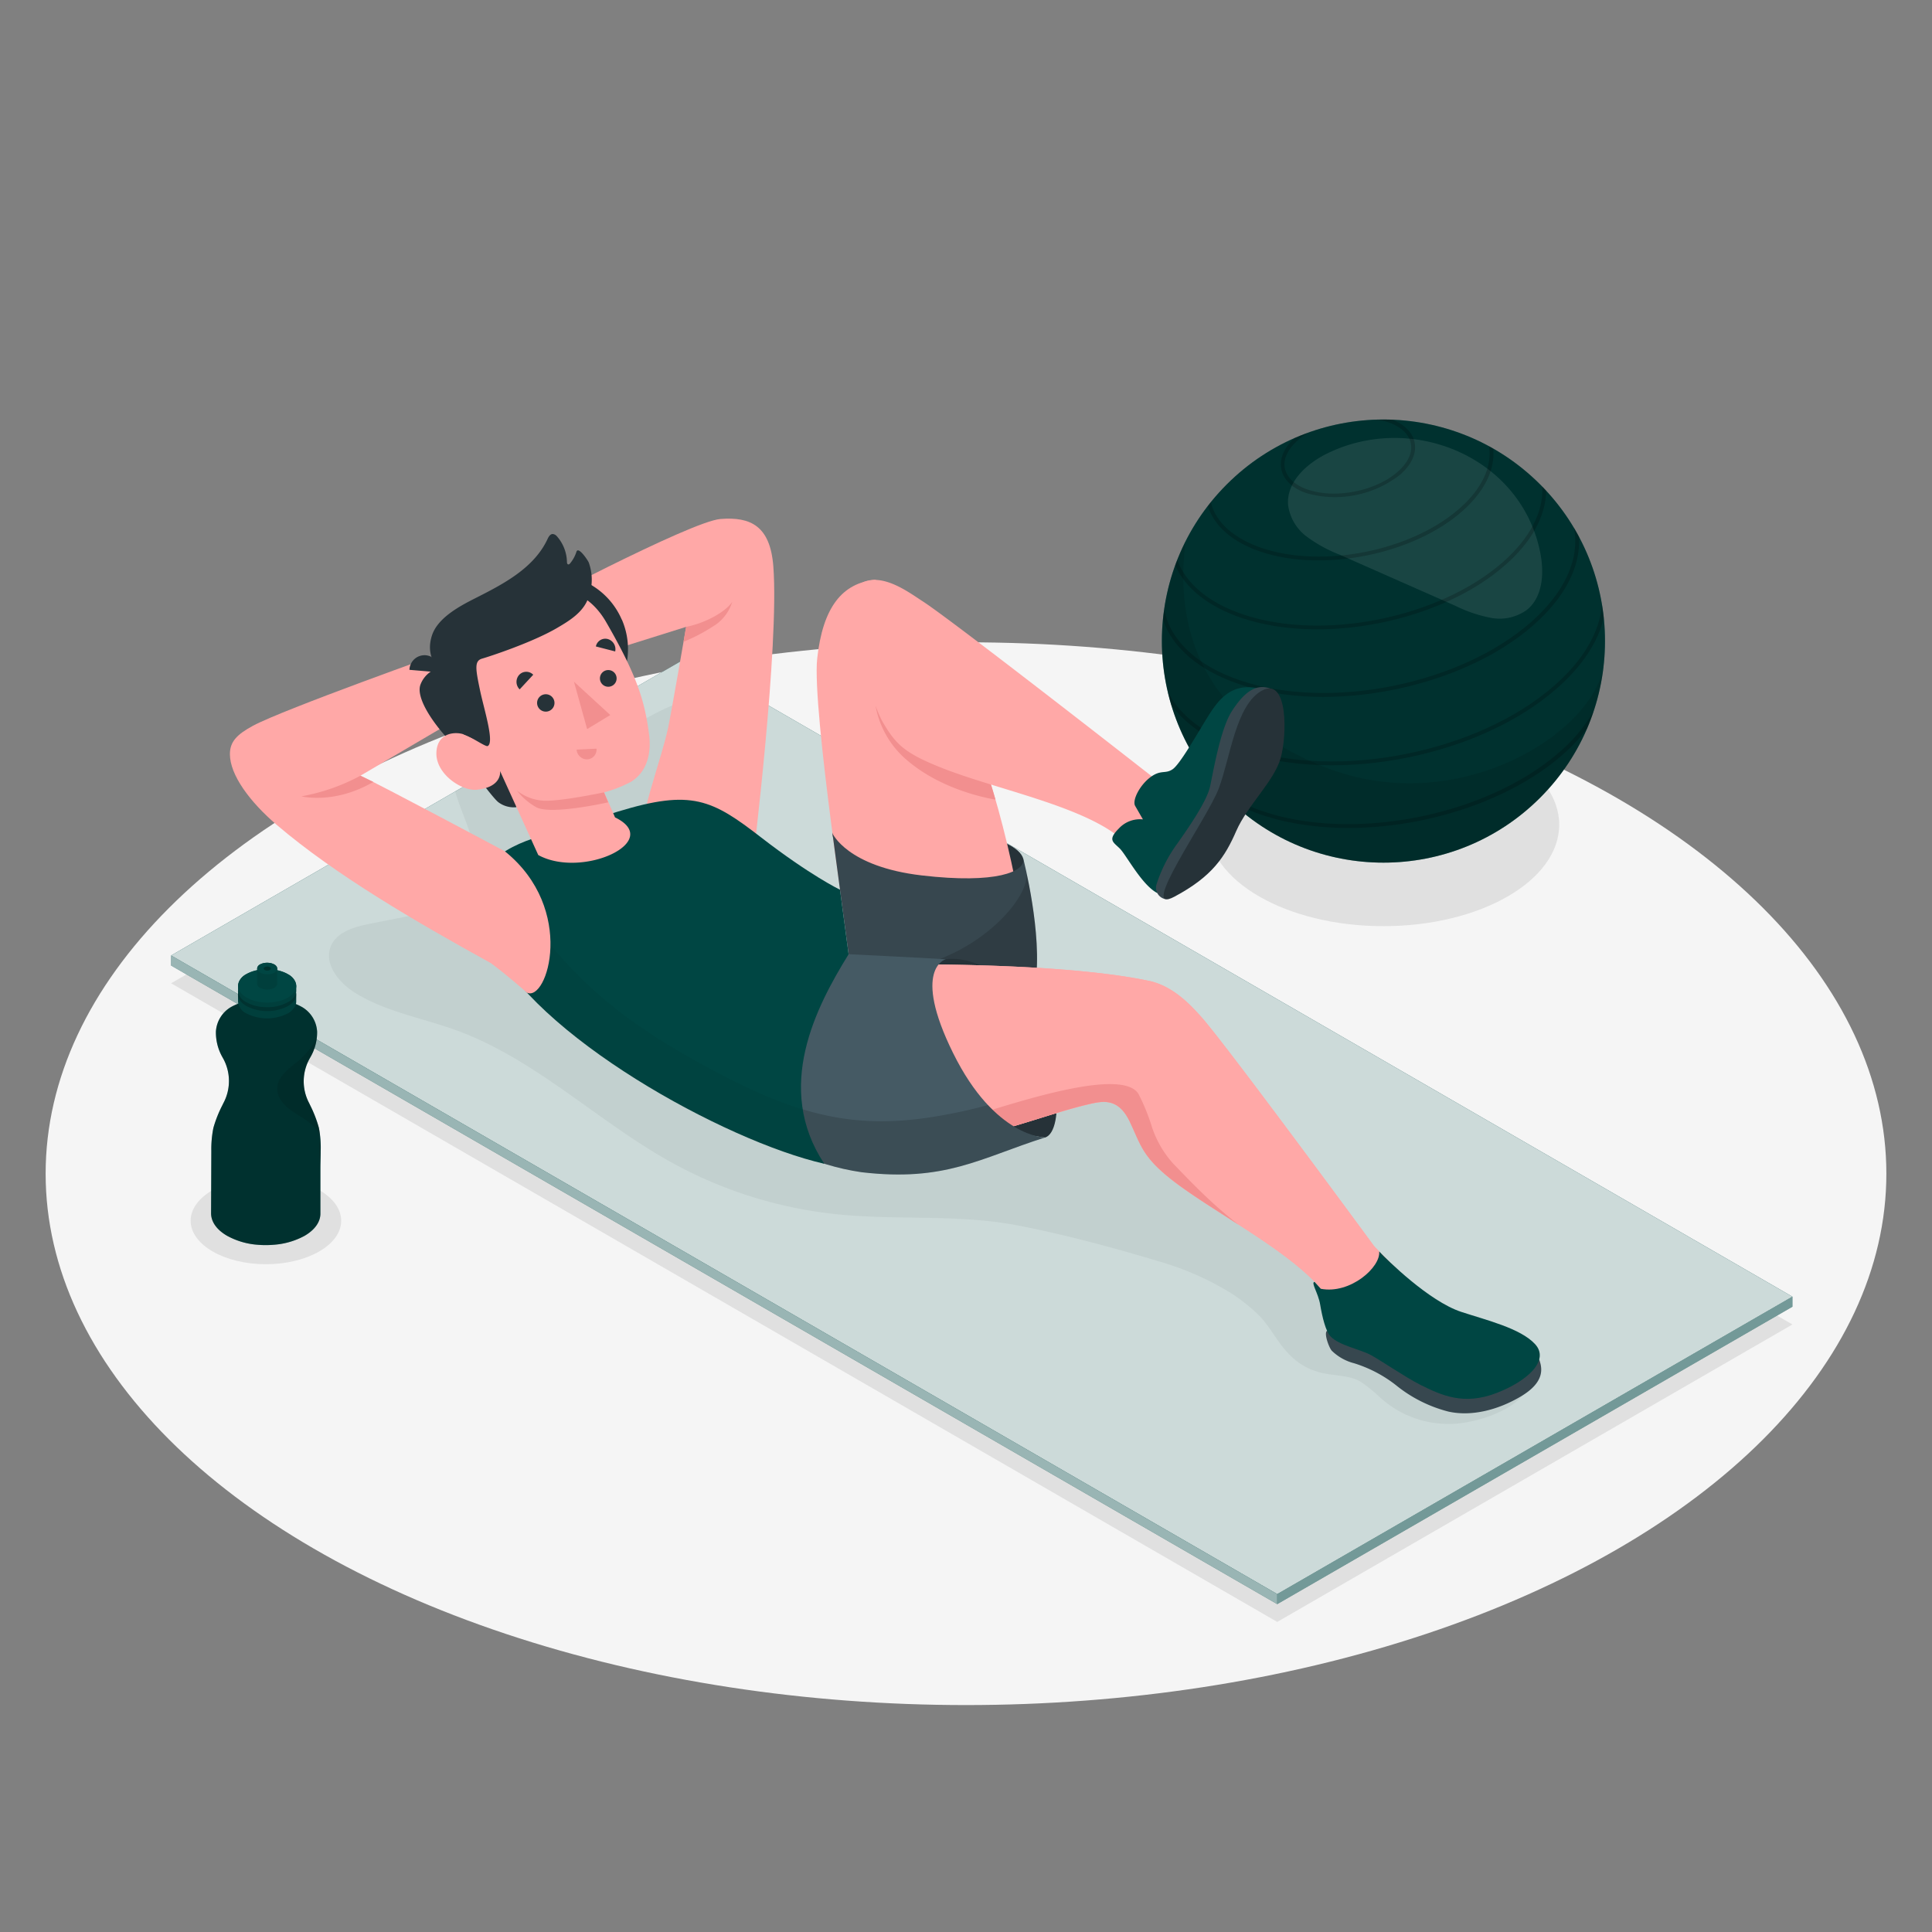 <svg xmlns="http://www.w3.org/2000/svg" viewBox="0 0 500 500"><rect x="0" y="0" width="500" height="500" fill="#808080" stroke="none"/><g id="freepik--Floor--inject-5"><ellipse id="freepik--floor--inject-5" cx="250" cy="303.75" rx="238.19" ry="137.52" style="fill:#f5f5f5"></ellipse></g><g id="freepik--Shadows--inject-5"><polygon id="freepik--Shadow--inject-5" points="44.28 254.47 330.55 419.75 463.88 342.77 177.62 177.5 44.28 254.47" style="fill:#e0e0e0"></polygon><ellipse id="freepik--shadow--inject-5" cx="68.82" cy="315.93" rx="19.48" ry="11.25" style="fill:#e0e0e0"></ellipse><ellipse id="freepik--shadow--inject-5" cx="358.03" cy="213.43" rx="45.49" ry="26.26" style="fill:#e0e0e0"></ellipse></g><g id="freepik--Ball--inject-5"><g id="freepik--ball--inject-5"><circle cx="358.03" cy="165.91" r="57.34" transform="translate(-12.45 301.76) rotate(-45)" style="fill:#004643"></circle><circle cx="358.03" cy="165.91" r="57.34" transform="translate(-12.45 301.76) rotate(-45)" style="opacity:0.3"></circle><path d="M343.5,117.35c-5.36,2.62-10.65,7.45-10.14,13.39a12.22,12.22,0,0,0,4.76,8.09,36.3,36.3,0,0,0,8.41,4.65l30.18,13.33a36.16,36.16,0,0,0,9.2,3.1,12.07,12.07,0,0,0,9.24-2.07c4.1-3.3,4.5-9.42,3.51-14.59C393.89,118.39,365.56,106.55,343.5,117.35Z" style="fill:#fff;opacity:0.1"></path><g style="opacity:0.2"><path d="M331.61,121.43c.55,2.76,2.9,5,6.61,6.23a27.27,27.27,0,0,0,24.18-4.86c2.94-2.58,4.25-5.53,3.7-8.3-.51-2.53-2.54-4.59-5.72-5.88-1.23-.05-2.46-.06-3.7,0a17.78,17.78,0,0,1,2.49.63c3.35,1.13,5.47,3.08,5.95,5.48s-.72,5-3.38,7.35c-5.65,5-16.06,7.07-23.2,4.66-3.36-1.13-5.47-3.08-6-5.48s.71-5,3.37-7.35a17.78,17.78,0,0,1,2.68-1.93c-1.23.43-2.43.92-3.61,1.43C332.29,115.91,331.07,118.75,331.61,121.43Z"></path><path d="M305.61,189.13l-.09-.2h0Z"></path><path d="M409.48,140.57c.09.18.17.36.26.53Z"></path><path d="M306.3,190.67l.41.81Z"></path><path d="M412.43,184a39.75,39.75,0,0,1-8.73,10.54C385,211,350.58,217.93,327,210a39.53,39.53,0,0,1-12.13-6.37c1.05,1.21,2.15,2.36,3.29,3.47a45.2,45.2,0,0,0,8.52,3.84c12,4,26.65,4.3,40.71,1.47s27.52-8.74,37-17.07a45.15,45.15,0,0,0,6.37-6.83C411.36,187,411.92,185.54,412.43,184Z"></path><path d="M402.33,177.37c-19.68,17.33-55.9,24.6-80.73,16.21-9.44-3.18-16.12-8.22-19.35-14.48.26,1.13.55,2.25.88,3.35h0c3.75,5.15,9.94,9.31,18.15,12.08,12.57,4.24,28,4.53,42.81,1.56s28.94-9.2,38.9-18c6.51-5.73,10.61-12,12.07-18.17-.12-1.13-.28-2.27-.47-3.4C414,163.57,409.8,170.8,402.33,177.37Z"></path><path d="M415.31,168.84c0,.23,0,.46-.05.69C415.28,169.3,415.29,169.07,415.31,168.84Z"></path><path d="M391.72,119.52l.52.37Z"></path><path d="M321.36,159.93c10.49,3.54,23.38,3.78,35.73,1.3s24.16-7.67,32.47-15c6.86-6,10.52-12.76,10.58-19.26-.34-.37-.69-.72-1-1.07.36,6.53-3.18,13.4-10.2,19.58C372.51,159.91,342.36,166,321.68,159c-8.87-3-14.79-7.95-17-14.12-.18.46-.37.92-.54,1.39C306.73,152.22,312.69,157,321.36,159.93Z"></path><path d="M301,160.48c2.51,7.28,9.41,13.1,19.71,16.57,11.71,4,26.11,4.23,39.9,1.46s27-8.57,36.26-16.75c8.17-7.18,12.27-15.22,11.77-22.91-.42-.78-.85-1.55-1.31-2.31,1.6,8.06-2.35,16.75-11.12,24.48-18.33,16.12-52.06,22.89-75.18,15.09-11.08-3.74-18.08-10.22-19.72-18.26-.13.87-.23,1.74-.32,2.62Z"></path><path d="M300.75,163.22c0-.37,0-.74.07-1.11C300.79,162.48,300.77,162.85,300.75,163.22Z"></path><path d="M390.1,118.38l-.5-.34Z"></path><path d="M326.28,142.78c8,2.71,17.87,2.89,27.31,1s18.46-5.86,24.81-11.45c5.76-5.08,8.57-10.78,8.05-16.2-.37-.21-.72-.42-1.09-.62.83,5.31-1.85,11-7.62,16.07-12.47,11-35.41,15.57-51.14,10.26-7.28-2.46-12-6.66-13.23-11.87-.26.32-.52.66-.77,1C314.21,136.15,319,140.33,326.28,142.78Z"></path><path d="M308.69,136.7l.4-.66Z"></path><path d="M310.47,133.89c-.14.2-.27.41-.41.62Z"></path></g><path d="M343.42,198.74c-34.16-13.12-39.26-38.31-36.56-58.63h0a57.34,57.34,0,1,0,108.21,32C412.43,189.67,377.55,211.85,343.42,198.74Z" style="opacity:0.1"></path></g></g><g id="freepik--Mat--inject-5"><g id="freepik--mat--inject-5"><polygon points="44.28 247.28 330.55 412.56 463.88 335.58 177.62 170.3 44.28 247.28" style="fill:#004643"></polygon><polygon points="44.28 247.28 330.55 412.56 463.88 335.58 177.62 170.3 44.28 247.28" style="fill:#fff;opacity:0.8"></polygon><path d="M343,355.5c3,.56,6.31.52,9,2a39.84,39.84,0,0,1,5,4,26.09,26.09,0,0,0,18,7c6.32.15,20.93-4,21-12.23.07-5.12-5.64-8-10.38-10A168.38,168.38,0,0,1,317,294.47c-6.69-8.55-12.85-18-22.19-23.56-5.95-3.53-12.79-5.19-19.47-7a382,382,0,0,1-103.27-45.1,129.21,129.21,0,0,0,12.2-37.06c-7.78-2.72-15.31,4-23,7-6,2.35-12,2.27-18,1.34l-25.48,14.71c1.06,3.74,2.76,7.38,3.92,11.11,1.78,5.68,2,12.71-2.47,16.68-2.55,2.28-6.08,3-9.44,3.69l-14,2.78c-4,.79-8.62,2.06-10.18,5.83-1.91,4.61,2.15,9.53,6.41,12.14,7.93,4.87,17.38,6.44,26.12,9.63,20.49,7.47,36.53,23.6,55.61,34.16a112.25,112.25,0,0,0,42.95,13.44c15.57,1.59,31.44-.09,46.79,2.9,12.07,2.35,24.35,5.65,36.18,9.21A75.1,75.1,0,0,1,318,334.3a45,45,0,0,1,7.89,6.2c2.29,2.29,3.85,5.26,5.86,7.81C334.84,352.32,338.24,354.6,343,355.5Z" style="opacity:0.05"></path><polygon points="44.28 247.28 44.28 249.88 330.55 415.15 330.55 412.56 44.28 247.28" style="fill:#004643"></polygon><polygon points="44.28 247.28 44.28 249.88 330.55 415.15 330.55 412.56 44.28 247.28" style="fill:#fff;opacity:0.6"></polygon><polygon points="330.55 412.56 463.88 335.58 463.88 338.18 330.55 415.15 330.55 412.56" style="fill:#004643"></polygon><polygon points="330.55 412.56 463.88 335.58 463.88 338.18 330.55 415.15 330.55 412.56" style="fill:#fff;opacity:0.45"></polygon></g></g><g id="freepik--Bottle--inject-5"><g id="freepik--Water--inject-5"><path d="M82.53,291.9A31.74,31.74,0,0,0,80.25,286c-.09-.21-.2-.42-.31-.64A12.05,12.05,0,0,1,80.11,274c.06-.12.13-.24.2-.36A12.81,12.81,0,0,0,82.07,267a7.88,7.88,0,0,0-3.82-6.33,14.49,14.49,0,0,0-1.77-.86,3,3,0,0,1-1.92-2.8v-3.47l-11.09,0,0,3.46a3,3,0,0,1-1.94,2.8,13.2,13.2,0,0,0-1.78.84,7.9,7.9,0,0,0-3.87,6.3,12.92,12.92,0,0,0,1.71,6.7c.06.12.13.23.19.34a12.11,12.11,0,0,1,.09,11.4c-.11.21-.21.42-.31.63a31.75,31.75,0,0,0-2.33,5.87,27.93,27.93,0,0,0-.54,6l-.06,16.14c0,2.09,1.36,4.19,4.12,5.79a19.32,19.32,0,0,0,8,2.34,24.41,24.41,0,0,0,4,0,19.59,19.59,0,0,0,8-2.28c2.77-1.58,4.16-3.67,4.17-5.76l0-11.67c0-1.45.07-3,.07-4.49A27.08,27.08,0,0,0,82.53,291.9Z" style="fill:#004643"></path><path d="M82.53,291.9A31.74,31.74,0,0,0,80.25,286c-.09-.21-.2-.42-.31-.64A12.05,12.05,0,0,1,80.11,274c.06-.12.13-.24.2-.36A12.81,12.81,0,0,0,82.07,267a7.88,7.88,0,0,0-3.82-6.33,14.49,14.49,0,0,0-1.77-.86,3,3,0,0,1-1.92-2.8v-3.47l-11.09,0,0,3.46a3,3,0,0,1-1.94,2.8,13.2,13.2,0,0,0-1.78.84,7.9,7.9,0,0,0-3.87,6.3,12.92,12.92,0,0,0,1.71,6.7c.06.12.13.23.19.34a12.11,12.11,0,0,1,.09,11.4c-.11.21-.21.42-.31.63a31.75,31.75,0,0,0-2.33,5.87,27.93,27.93,0,0,0-.54,6l-.06,16.14c0,2.09,1.36,4.19,4.12,5.79a19.32,19.32,0,0,0,8,2.34,24.41,24.41,0,0,0,4,0,19.59,19.59,0,0,0,8-2.28c2.77-1.58,4.16-3.67,4.17-5.76l0-11.67c0-1.45.07-3,.07-4.49A27.08,27.08,0,0,0,82.53,291.9Z" style="opacity:0.3"></path><path d="M80.11,274c.06-.12.13-.24.2-.36A12.87,12.87,0,0,0,82,268a10.1,10.1,0,0,1-1,2.29,21.73,21.73,0,0,1-5,5.22c-1.9,1.55-4,3.31-4.24,5.75s1.43,4.51,3.33,5.94,4.11,2.43,5.82,4.09a14.47,14.47,0,0,1,1.93,2.41,17.38,17.38,0,0,0-.29-1.78A31.74,31.74,0,0,0,80.25,286c-.09-.21-.2-.42-.31-.64A12.05,12.05,0,0,1,80.11,274Z" style="opacity:0.1"></path><path d="M61.6,257.32v1.86a3.76,3.76,0,0,0,2.19,3.1,11.84,11.84,0,0,0,10.66,0,4.94,4.94,0,0,0,1.65-1.44,2.79,2.79,0,0,0,.56-1.63v-1.89a2.07,2.07,0,0,0-.06-.5,4,4,0,0,0-2.13-2.59l-.11-.06a11.86,11.86,0,0,0-10.55,0,4.07,4.07,0,0,0-2.16,2.56A3.19,3.19,0,0,0,61.6,257.32Z" style="fill:#004643"></path><path d="M61.6,257.32v1.86a3.76,3.76,0,0,0,2.19,3.1,11.84,11.84,0,0,0,10.66,0,4.94,4.94,0,0,0,1.65-1.44,2.79,2.79,0,0,0,.56-1.63v-1.89a2.07,2.07,0,0,0-.06-.5,4,4,0,0,0-2.13-2.59l-.11-.06a11.86,11.86,0,0,0-10.55,0,4.07,4.07,0,0,0-2.16,2.56A3.19,3.19,0,0,0,61.6,257.32Z" style="opacity:0.1"></path><path d="M74.45,260.42c3-1.68,3-4.44,0-6.14a11.79,11.79,0,0,0-10.65-.05c-2.94,1.69-3,4.44,0,6.15A11.76,11.76,0,0,0,74.45,260.42Z" style="opacity:0.2"></path><path d="M61.61,255.14v1.12a2.38,2.38,0,0,0,0,.53,4,4,0,0,0,2.14,2.57,10.47,10.47,0,0,0,4.71,1.27,11.11,11.11,0,0,0,5.95-1.23A5.17,5.17,0,0,0,76.12,258a2.81,2.81,0,0,0,.49-1.11,1.85,1.85,0,0,0,.06-.52v-1.15a3.75,3.75,0,0,0-2.19-3.09l-.4-.22a11.86,11.86,0,0,0-10.26.18A3.74,3.74,0,0,0,61.61,255.14Z" style="fill:#004643"></path><path d="M61.61,255.14v1.12a2.38,2.38,0,0,0,0,.53,4,4,0,0,0,2.14,2.57,10.47,10.47,0,0,0,4.71,1.27,11.11,11.11,0,0,0,5.95-1.23A5.17,5.17,0,0,0,76.12,258a2.81,2.81,0,0,0,.49-1.11,1.85,1.85,0,0,0,.06-.52v-1.15a3.75,3.75,0,0,0-2.19-3.09l-.4-.22a11.86,11.86,0,0,0-10.26.18A3.74,3.74,0,0,0,61.61,255.14Z" style="opacity:0.1"></path><path d="M61.61,255.1c0,2.4,3.36,4.35,7.52,4.36s7.54-1.91,7.55-4.3-3.36-4.34-7.52-4.36S61.62,252.71,61.61,255.1Z" style="fill:#004643"></path><path d="M66.55,250.66v3.9a.65.65,0,0,0,0,.19,1.4,1.4,0,0,0,.74.89,3.72,3.72,0,0,0,1.63.44,3.9,3.9,0,0,0,2.06-.43,1.77,1.77,0,0,0,.57-.5,1,1,0,0,0,.18-.38,1.1,1.1,0,0,0,0-.18v-3.91a1.29,1.29,0,0,0-.76-1.07l-.14-.08a4.13,4.13,0,0,0-3.55.06A1.31,1.31,0,0,0,66.55,250.66Z" style="fill:#004643"></path><path d="M66.55,250.66v3.9a.65.65,0,0,0,0,.19,1.4,1.4,0,0,0,.74.89,3.72,3.72,0,0,0,1.63.44,3.9,3.9,0,0,0,2.06-.43,1.77,1.77,0,0,0,.57-.5,1,1,0,0,0,.18-.38,1.1,1.1,0,0,0,0-.18v-3.91a1.29,1.29,0,0,0-.76-1.07l-.14-.08a4.13,4.13,0,0,0-3.55.06A1.31,1.31,0,0,0,66.55,250.66Z" style="opacity:0.1"></path><path d="M66.55,250.65c0,.83,1.16,1.5,2.61,1.51s2.61-.66,2.61-1.49-1.16-1.51-2.6-1.51S66.56,249.82,66.55,250.65Z" style="fill:#004643"></path><path d="M68.24,250.66c0,.29.41.53.92.53s.93-.23.93-.53-.41-.53-.93-.53S68.24,250.36,68.24,250.66Z" style="fill:#004643;opacity:0.5"></path><path d="M68.24,250.66c0,.29.41.53.92.53s.93-.23.93-.53-.41-.53-.93-.53S68.24,250.36,68.24,250.66Z" style="opacity:0.3"></path></g></g><g id="freepik--Character--inject-5"><g id="freepik--character--inject-5"><path d="M194.8,223.28s6.91-56.16,5.34-76.67c-.8-10.51-5.88-12.9-13.66-12.3s-52.28,24.25-52.28,24.25l6.3,15.3,37.07-11.63s-3.77,21.85-4.64,26-2.7,9.74-4.14,14.75c-.71,2.46-1.7,5.67-1.7,7.22C167.09,213.86,194.8,223.28,194.8,223.28Z" style="fill:#ffa8a7"></path><path d="M177.57,162.23c5.15-1,10.31-4,11.93-6.47a11.28,11.28,0,0,1-5.16,6.47,44.18,44.18,0,0,1-7.44,3.86Z" style="fill:#f28f8f"></path><path d="M264.84,222.29c-.78-2.86-5.8-5.87-20.76-8.39s-28.57,0-28.64,1.77,3.69,13.61,20.93,15.76S266.42,228.56,264.84,222.29Z" style="fill:#263238"></path><g id="freepik--character--inject-5"><path d="M219.84,246.6s-9.75-63.25-8.35-76.16c1.45-13.34,6.51-19.53,15-20.4,11.09,6.45,17,21.84,24.09,37s14.78,47.71,15.18,63.26-11.88,26.62-25.82,28.65S219.84,246.6,219.84,246.6Z" style="fill:#ffa8a7"></path><path d="M235.16,197.09a23.9,23.9,0,0,1-8.56-14.43l13.91-4.85,9.41,7.83c.09.2.18.4.28.6l.36.79c.27.57.54,1.18.81,1.81l.24.54.62,1.5.21.52c.27.7.55,1.4.82,2.14v0c.27.73.55,1.48.82,2.25,0,.16.11.33.17.49.24.69.48,1.38.72,2.1,0,.1.07.2.1.31.57,1.69,1.12,3.45,1.67,5.26l.09.29c.26.89.53,1.79.79,2.69v0S244.7,205.07,235.16,197.09Z" style="fill:#f28f8f"></path><path d="M223.59,150.59c5.29-2.1,11.75,2.8,15.16,5,6.92,4.44,49.3,37.46,59.18,45.2,2.14,1.29,4.32,2.54,6.54,3.72l-11.64,18.2a19.82,19.82,0,0,0-4.4-7c-10.56-7.54-31-11.65-44.16-16.77-10.23-4-12.37-6.24-15.83-12.09C225.76,182.26,216.23,154.05,223.59,150.59Z" style="fill:#ffa8a7"></path><path d="M219.62,246.94l-4.18-31.27s3.75,8.63,23.11,10.89,26.78-1,26.29-4.27c0,0,5.06,19.57,3.1,32.3s-21.37,26.26-21.37,26.26Z" style="fill:#37474f"></path><path d="M228.19,251.19c-1.77,0-3.44.11-5,.21l21.52,27.08h5c5.57-4.44,16.77-14.39,18.23-23.89,1.43-9.33-.9-22.33-2.25-28.61C266.46,233.18,250.32,250.76,228.19,251.19Z" style="opacity:0.15"></path><path d="M325.12,178.06c-7-1.3-10.25,3.74-12.84,7.91s-6.9,11.82-8.82,13.12-3,0-5.76,2.07-4.76,6-3.91,7.43l2,3.47a7.43,7.43,0,0,0-6.23,2.35c-3,3-1.44,3.51.25,5.2s5.66,9.38,9.64,11.48c0,0,10.71-3.22,18.49-15.37S325.12,178.06,325.12,178.06Z" style="fill:#004643"></path><path d="M301.64,232.7a3,3,0,0,1-2.36-3.75,36.9,36.9,0,0,1,5.29-10.47c2.7-3.81,7.74-11,8.59-14.92s2.68-14.94,5.67-19.55,6.06-7.27,10-5.79-8.5,31-12.15,36S301.64,232.7,301.64,232.7Z" style="fill:#37474f"></path><path d="M303.94,232.06c9.85-5.25,13.1-10.36,16-17s9.71-12.79,11.46-18.76,1.95-21.28-4.82-17.57-8.18,17.4-11.16,25.31S294.28,237.21,303.94,232.06Z" style="fill:#263238"></path><path d="M244.74,248.26c4.51-.68,13.16,1.18,21,12.14,8.43,11.77,10,32.31,4.72,34,0,0-12.27-1.45-20.68-5.85S227.21,254.3,244.74,248.26Z" style="fill:#263238"></path><path d="M388.56,346.22c-13.07-5.13-23.75-13.94-33-23.8-7.43-10.11-39.31-53.36-44.85-59.45-2-2.16-6.73-7.71-13.3-9.11-23.27-4.94-66.33-4.25-66.33-4.25l-16.56-2.79-33,31.06c4.55,4.84,10.27,9.07,18.61,13.43s17.39,7.5,29.56,6.47c24.38-2.06,39-8.95,52.06-12,3.78-.88,7.7-1.69,10.67,4.51s3.21,9.3,12,15.9c11.28,8.46,29.88,17.92,38,28a19.8,19.8,0,0,1,2.34,8c.77,10.62,9.69,8.54,16.88,13.16,3.91,2.51,6.83,5.57,11.55,6.62a29.61,29.61,0,0,0,13-.24c3.83-.92,9.34-3.68,11.22-7.42C399.87,349.34,392.3,347.7,388.56,346.22Z" style="fill:#ffa8a7"></path><path d="M388.56,346.22c-13.07-5.13-23.75-13.94-33-23.8-7.43-10.11-39.31-53.36-44.85-59.45-2-2.16-6.73-7.71-13.3-9.11-23.27-4.94-66.33-4.25-66.33-4.25l-16.56-2.79-33,31.06c4.55,4.84,10.27,9.07,18.61,13.43s17.39,7.5,29.56,6.47c24.38-2.06,39-8.95,52.06-12,3.78-.88,7.7-1.69,10.67,4.51s3.21,9.3,12,15.9c11.28,8.46,29.88,17.92,38,28a19.8,19.8,0,0,1,2.34,8c.77,10.62,9.69,8.54,16.88,13.16,3.91,2.51,6.83,5.57,11.55,6.62a29.61,29.61,0,0,0,13-.24c3.83-.92,9.34-3.68,11.22-7.42C399.87,349.34,392.3,347.7,388.56,346.22Z" style="fill:#ffa8a7"></path><path d="M303.64,301.16a26.53,26.53,0,0,1-5.52-9.49,51.83,51.83,0,0,0-3.45-8.5c-4.06-7-31,1.93-42.93,5.59-.67,1-3.46,4-4.47,6.49,14.46-2.94,24.86-7.24,34.43-9.47,3.78-.88,7.7-1.69,10.67,4.51s3.21,9.3,12,15.9c4.58,3.43,10.38,7,16.19,10.78C314.06,311.94,309.16,306.89,303.64,301.16Z" style="fill:#f28f8f"></path><path d="M217.05,246.82s23.68,1.15,27.69,1.44c0,0-8.9,2.41,1.94,24.31s23.79,21.8,23.79,21.8c-17,5.43-25.83,11.54-47.5,9-25.83-3.73-41.5-23.07-41.5-23.07Z" style="fill:#455a64"></path><path d="M270.4,294.37h0l-.59-.05h0c-1.93-.23-7.66-1.48-14.1-8.33h0a136.58,136.58,0,0,1-15.47,3.25c-19.31,2.83-33.81-.57-55.39-12.08l-3.34,3.13a72.56,72.56,0,0,0,31.85,20.86h0c.75.24,1.51.46,2.29.68h0c.73.2,1.46.38,2.21.56l.19.05c.69.16,1.39.3,2.09.43l.37.08c.81.15,1.64.29,2.48.41,1.35.16,2.66.29,3.92.38s2.47.16,3.64.19l1.74,0h1.67c1.65,0,3.22-.13,4.73-.28,1-.1,2-.22,3-.37a61.86,61.86,0,0,0,6.85-1.44c.88-.24,1.75-.49,2.62-.75,2.17-.66,4.31-1.41,6.51-2.2l2.67-1c3.15-1.16,6.48-2.38,10.2-3.57Z" style="opacity:0.15"></path><path d="M137.91,217c-9.62,3.35-18.72,9.18-11.06,26.28,11.06,24.67,60.86,52.08,86.47,57.9-13-19.67-2.18-40.52,6.3-54.22l-2.23-16.7s-7.69-3.69-20.41-13.53S179,204.22,160.05,210C147.05,213.92,137.91,217,137.91,217Z" style="fill:#004643"></path><path d="M176.87,272.76c-26.18-15-34.41-28.36-44.68-41.19l-6.72,8.21h0q.27.79.6,1.62l0,.09c.23.58.47,1.16.74,1.77,4.84,10.79,17.09,22.11,31.49,31.92q3.09,2.1,6.29,4.1c1.07.67,2.14,1.32,3.21,2a216.69,216.69,0,0,0,22.72,11.88,128.85,128.85,0,0,0,22.76,8,35.45,35.45,0,0,1-5.58-14.06C198.61,284.33,188.86,279.64,176.87,272.76Z" style="opacity:0.05"></path><path d="M130.68,220.33s-32.29-17.26-37.4-19.58l28.22-16.59-6-15.57s-42,14.93-50,19.22c-4.19,2.26-6,4.14-6,7.36,0,5.36,5.11,12.33,12.18,18.36,15.06,12.83,35.48,24.77,55.36,35.73,4.56,3.38,9.31,7.63,9.31,7.63C141.63,259.48,149.23,235.29,130.68,220.33Z" style="fill:#ffa8a7"></path><path d="M160.91,160.35a19.22,19.22,0,1,0-35.31,15.21c.14.31.3.61.45.91l-4.89,10.62L114,173.8a4.24,4.24,0,0,0-3.8-4.22,3.92,3.92,0,0,0-4.24,3.77l5.51.47a7,7,0,0,0-2.64,3.32c-1.32,3.42,3.24,10.39,9.36,16.51,0,0,8.65,12.21,10.74,13.93a6.65,6.65,0,0,0,4.74,1.32l.52-24a19.21,19.21,0,0,0,26.76-24.52Z" style="fill:#263238"></path><path d="M125.42,191.26c-.8,1.11-3.24-.3-5.17-1.12s-7.11-.86-7.31,4.65,6.58,10,10.47,9.59c6.7-.69,6-4.85,6-4.85l9.89,21.75h0c11.39,6.25,32.59-3.57,19.87-9.74l-2.81-6.48a33.58,33.58,0,0,0,7-2.76c4-2.54,5.3-7.14,4.6-12.41-1.14-8.46-3-14.9-11.15-29-9-15.42-28-7.44-35.41,3.4S125.42,191.26,125.42,191.26Z" style="fill:#ffa8a7"></path><path d="M126.2,193.08c-.54.24-4.08-2.3-6-2.94-2.6-.9-6.81-17.29-6.81-17.29s-3.43-3-1.55-8.54c1.56-4.52,7.28-7.53,11.24-9.53,7.14-3.61,15.12-7.73,18.63-15.29.27-.59.68-1.28,1.33-1.29a1.63,1.63,0,0,1,1.07.57,10.4,10.4,0,0,1,2.62,6.7c0,.24.07.52.29.59s.41-.12.54-.28a9,9,0,0,0,1.63-3c.49-1.49,3,2.3,3.19,2.82a13.11,13.11,0,0,1-.56,10.17c-1.56,3.12-4.78,5.07-7.71,6.78-6.55,3.82-17.75,7.45-19.31,7.89-2.12.59-1.72,2.71-.51,8.49C125.4,184,128,192.25,126.2,193.08Z" style="fill:#263238"></path><path d="M156.31,205.06s-11.7,2.48-15.87,2.14a12.23,12.23,0,0,1-6.68-2.62,16.74,16.74,0,0,0,5,4.32c3.84,2.1,18.64-1.26,18.64-1.26Z" style="fill:#f28f8f"></path><path d="M138,174.62l-3.51,3.79a2.71,2.71,0,0,1-.13-3.75A2.51,2.51,0,0,1,138,174.62Z" style="fill:#263238"></path><path d="M149.23,194l5.15-.25a2.53,2.53,0,0,1-2.38,2.77A2.7,2.7,0,0,1,149.23,194Z" style="fill:#f28f8f"></path><path d="M159.21,168.59l-5-1.29a2.49,2.49,0,0,1,3.07-1.92A2.73,2.73,0,0,1,159.21,168.59Z" style="fill:#263238"></path><polygon points="148.54 176.42 151.95 188.69 157.94 185.05 148.54 176.42" style="fill:#f28f8f"></polygon><path d="M139,181.91a2.25,2.25,0,1,0,2.25-2.24A2.25,2.25,0,0,0,139,181.91Z" style="fill:#263238"></path><path d="M155.26,175.57a2.16,2.16,0,1,0,2.16-2.16A2.16,2.16,0,0,0,155.26,175.57Z" style="fill:#263238"></path><path d="M343.43,344.42c-.85.58.46,4.25,1.23,5.14a12.8,12.8,0,0,0,5.75,3.24,33.61,33.61,0,0,1,10.86,5.68,35.43,35.43,0,0,0,13.59,6.84c5.91,1.31,12.72-.37,18.68-3.89,6.24-3.7,5.66-7.23,4.8-9.6Z" style="fill:#37474f"></path><path d="M356.93,323.88c2,2.13,12.88,12.88,21.23,15.63,6.64,2.18,15.3,4.25,19.08,8.31,3.94,4.22-1.92,9.62-10,12.71-8.42,3.23-14.14.62-19.73-2.18-3.93-2-9.72-6-12.63-7.61s-8.3-2.5-10.55-4.89c-1.24-1.31-2.13-5-2.67-8.22-.49-3-2.47-5.72-1.46-5.88l1.63,1.79C349.45,335,357.37,327.93,356.93,323.88Z" style="fill:#004643"></path></g><path d="M93.28,200.75A51,51,0,0,1,78,206.09s8.48,2.17,18.62-3.72Z" style="fill:#f28f8f"></path></g></g></svg>